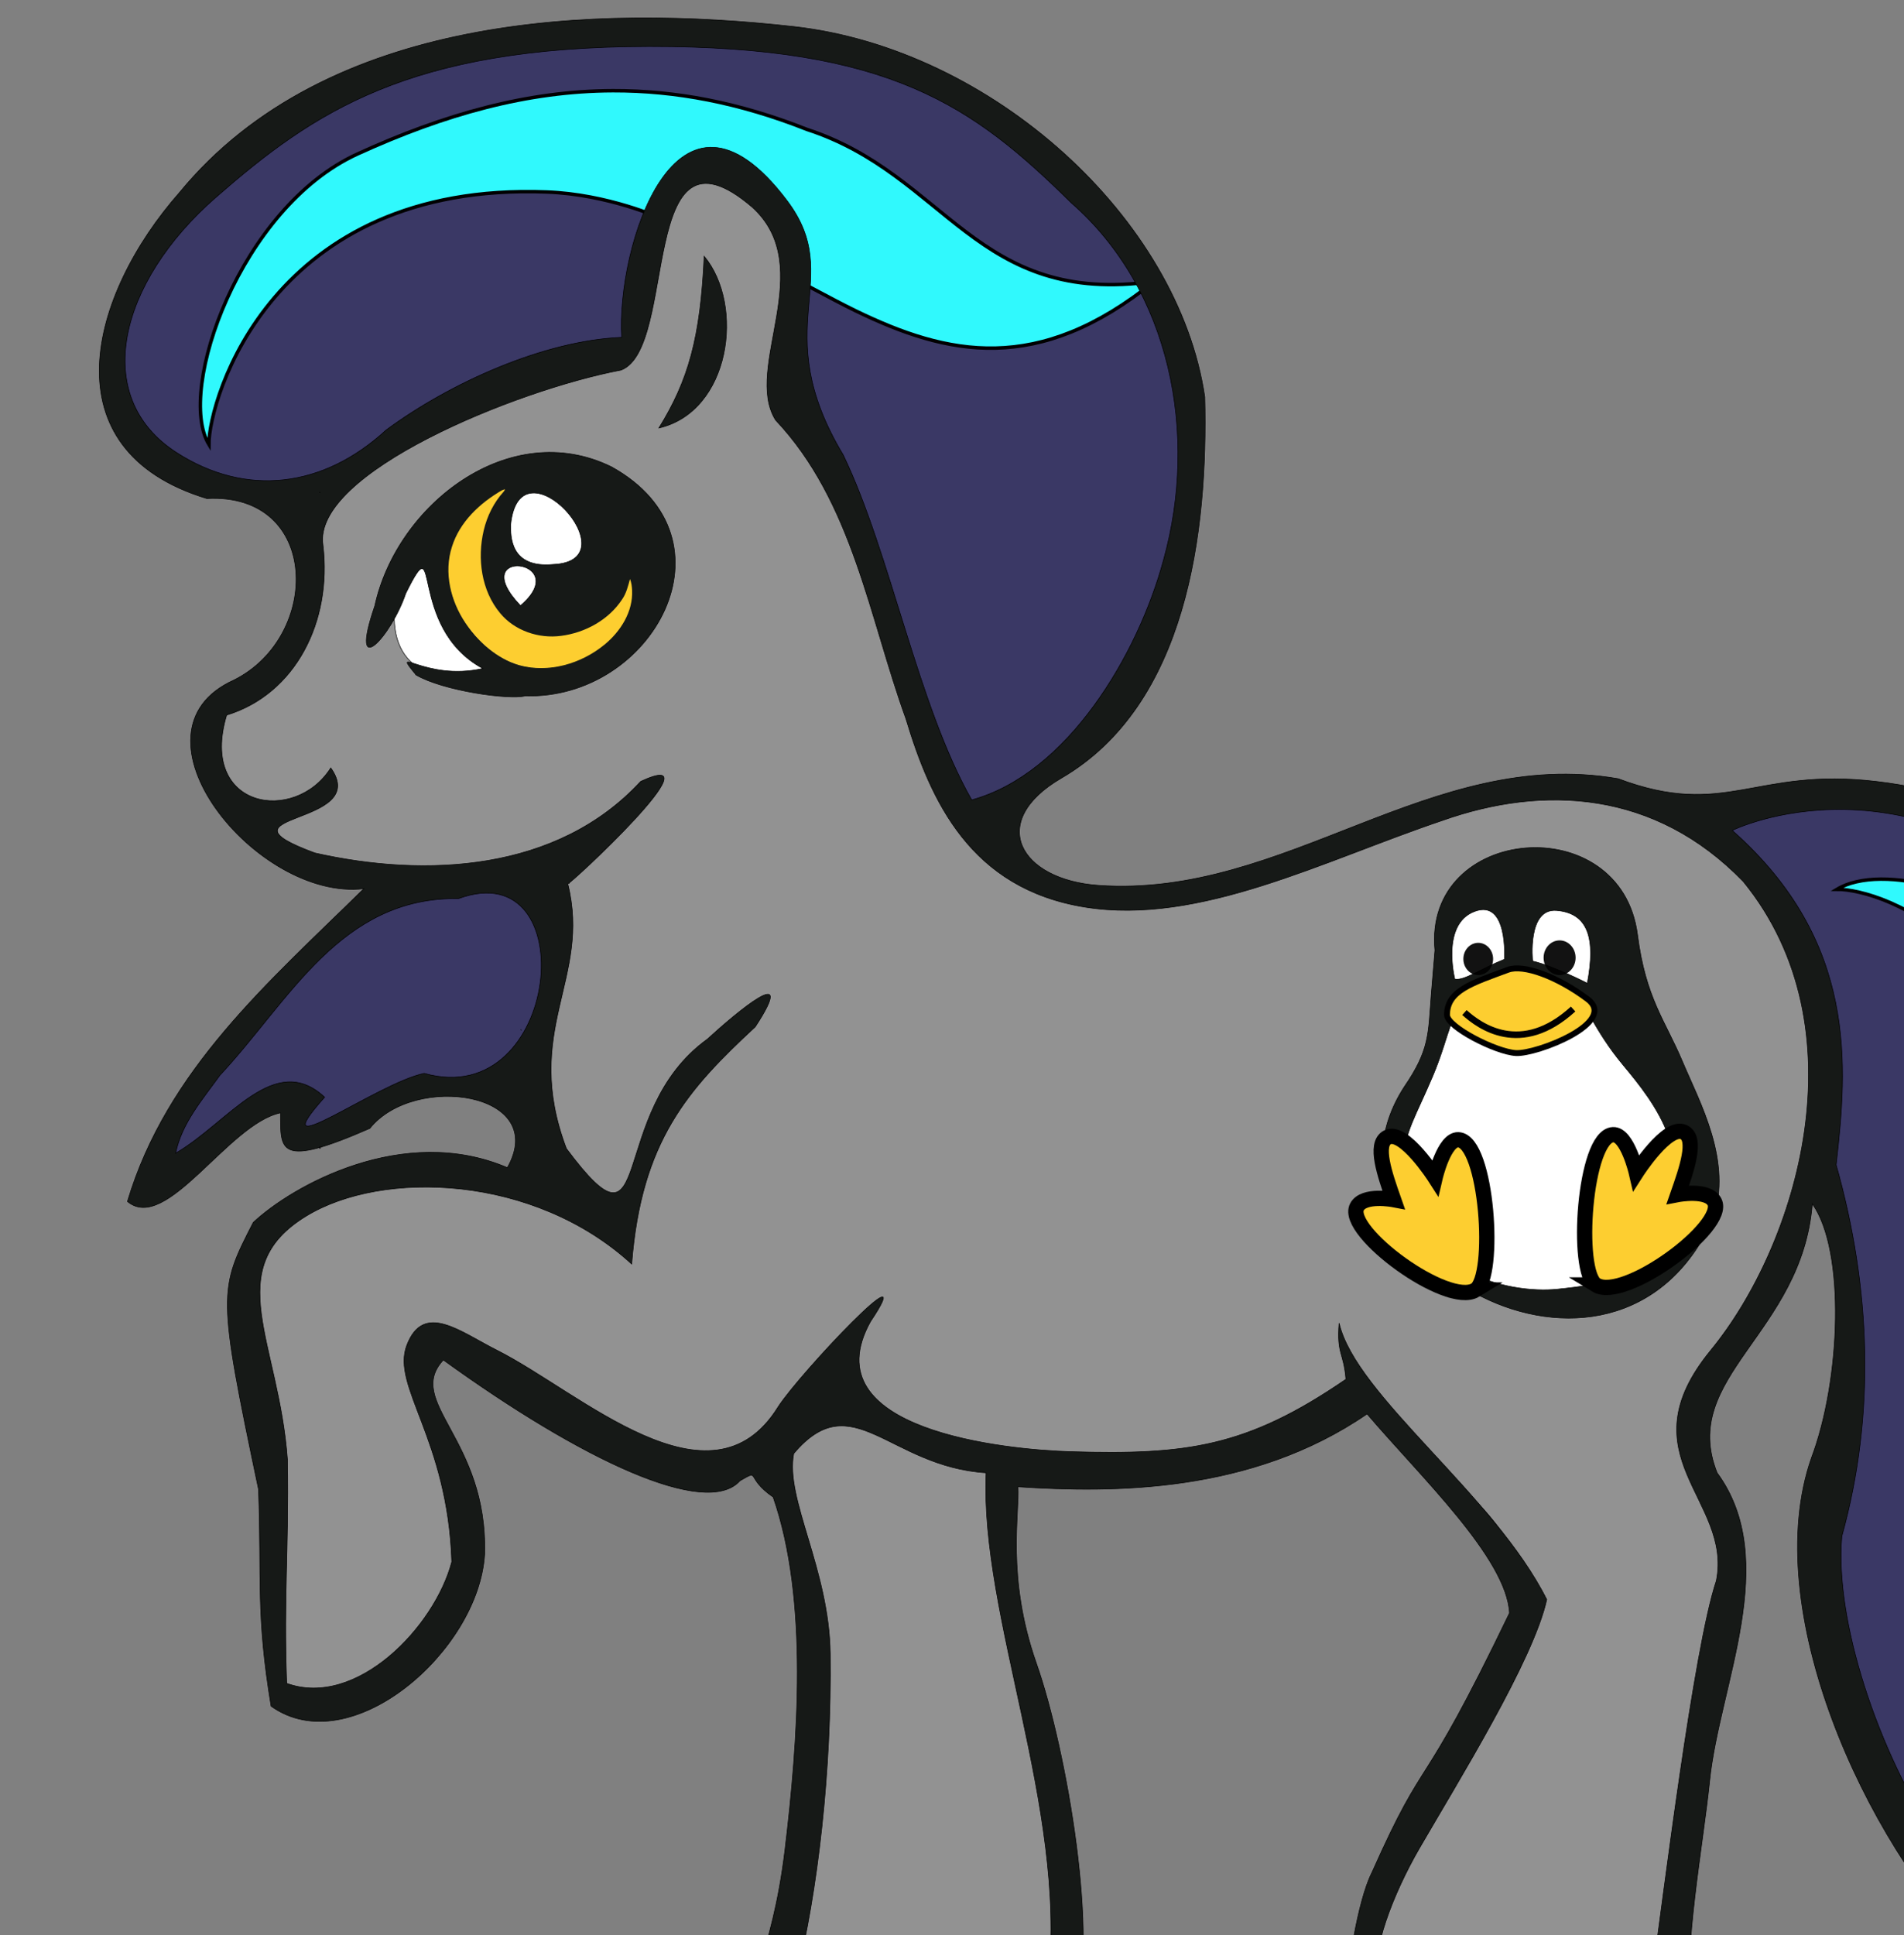 <?xml version="1.0" encoding="UTF-8" standalone="no"?>
<!-- Created with Inkscape (http://www.inkscape.org/) -->

<svg
   xmlns:dc="http://purl.org/dc/elements/1.1/"
   xmlns:cc="http://creativecommons.org/ns#"
   xmlns:rdf="http://www.w3.org/1999/02/22-rdf-syntax-ns#"
   xmlns:svg="http://www.w3.org/2000/svg"
   xmlns="http://www.w3.org/2000/svg"
   xmlns:sodipodi="http://sodipodi.sourceforge.net/DTD/sodipodi-0.dtd"
   xmlns:inkscape="http://www.inkscape.org/namespaces/inkscape"
   id="svg4900"
   version="1.1"
   inkscape:version="0.91 r13725"
   width="3302"
   height="3355"
   viewBox="0 0 3302 3355"
   sodipodi:docname="ponytweak.svg"
   inkscape:export-filename="/Users/cganoteadmin/Documents/ncgas/game/pony256.png"
   inkscape:export-xdpi="6.127739"
   inkscape:export-ydpi="6.127739">
  <rect x="0" y="0" width="3302" height="3355" fill="#808080" stroke="none"/>
  <defs
     id="defs4904" />
  <sodipodi:namedview
     pagecolor="#ffffff"
     bordercolor="#666666"
     borderopacity="1"
     objecttolerance="10"
     gridtolerance="10"
     guidetolerance="10"
     inkscape:pageopacity="0"
     inkscape:pageshadow="2"
     inkscape:window-width="1253"
     inkscape:window-height="747"
     id="namedview4902"
     showgrid="false"
     inkscape:zoom="0.12478047"
     inkscape:cx="2582.5721"
     inkscape:cy="1530.4666"
     inkscape:window-x="148"
     inkscape:window-y="0"
     inkscape:window-maximized="0"
     inkscape:current-layer="svg4900" />
  <path
     style="fill:#ffffff;fill-rule:evenodd;stroke:#000000;stroke-width:1px;stroke-linecap:butt;stroke-linejoin:miter;stroke-opacity:1;fill-opacity:1"
     d="m 829.645,841.947 c 0,0 -151.941,101.294 -161.588,171.235 -9.647,69.941 -26.529,258.058 50.647,277.352 77.176,19.294 588.469,-137.47 610.175,-183.294 21.706,-45.824 -282.176,-311.117 -335.235,-318.352 -53.059,-7.235 -164,53.059 -164,53.059 z"
     id="path4729"
     inkscape:connector-curvature="0" />
  <path
     style="fill:#ffffff;fill-opacity:1;fill-rule:evenodd;stroke:#000000;stroke-width:1px;stroke-linecap:butt;stroke-linejoin:miter;stroke-opacity:1"
     d="m 2640.876,1483.475 c 0,0 -125.412,28.941 -135.059,120.588 -9.647,91.647 -12.059,231.529 -31.353,260.47 -19.294,28.941 -50.771,125.56 -48.235,147.117 4.824,41 102.032,255.647 243.588,255.646 106.117,0 278.454,-43.398 277.352,-205 -1.264,-185.399 -94.059,-282.176 -110.941,-356.94 -12.76,-56.51 -24.118,-132.647 -69.941,-176.058 -35.408,-33.545 -125.412,-45.823 -125.412,-45.823 z"
     id="path4156"
     inkscape:connector-curvature="0"
     sodipodi:nodetypes="csssssssc" />
  <path
     style="fill:#3a3865;fill-opacity:1;stroke:#000000;stroke-opacity:1"
     d="m 1115.441,74.084 c -147.499,1.022 -297.219,15.071 -436.576,66.221 -97.378,35.676 -185.986,92.189 -265.057,158.781 -57.724,46.992 -113.545,98.5 -152.559,162.601 -30.524,49.499 -52.828,106.172 -53,165.001 -0.085,46.273 15.636,93.191 47.348,127.424 33.892,37.445 79.964,62.033 127.697,77.031 59.975,18.031 126.094,15.295 183.951,-8.893 41.786,-16.782 78.825,-43.378 112.41,-73.003 95.928,-68.342 204.643,-119.835 319.862,-144.94 28.533,-5.865 57.421,-9.509 86.471,-10.292 -4.626,-79.061 10.861,-158.715 41.821,-231.623 14.877,-33.122 34.847,-66.091 65.837,-86.205 19.96,-12.154 45.438,-15.309 67.498,-6.066 38.722,14.331 66.73,46.652 92.383,77.801 24.782,31.404 43.04,69.494 43.697,109.948 2.454,53.759 -10.903,107.472 -4.59,161.334 5.829,61.929 29.715,120.772 61.243,173.895 21.903,43.182 37.879,89.374 54.236,135.002 47.016,135.732 80.915,276.401 140.63,407.519 9.794,21.124 20.419,41.866 31.972,62.084 77.692,-19.806 143.019,-71.819 194.01,-132.09 79.567,-95.375 133.499,-211.074 160.335,-332.07 30.106,-141.412 16.608,-293.801 -48.037,-424.02 C 1955.918,446.621 1912.115,390.226 1859.545,343.807 1801.014,286.94 1740.136,231.364 1669.758,189.366 1607.267,151.352 1538.314,124.752 1467.3,107.708 1352.354,79.737 1233.301,74.002 1115.441,74.084 Z M 3182.854,1396.941 c -63.37,1.329 -127.626,11.821 -185.443,38.572 -5.014,4.315 -1.544,12.227 3.85,14.328 76.678,67.725 137.898,155.297 165.023,254.708 26.059,92.88 23.392,190.986 12.772,286.135 -0.755,11.682 -3.942,23.692 -2.218,35.38 53.809,190.182 65.854,393.863 21.599,587.23 -5.105,24.937 -14.867,49.292 -13.945,75.133 -1.8,88.573 19.878,175.698 47.486,259.227 44.539,131.004 112.42,254.657 202.891,359.609 48.663,55.36 107.833,101.873 174.772,133.103 63.422,30.348 131.781,49.157 200.873,61.227 -49.046,-147.44 -81.308,-300.585 -94.57,-455.402 -9.362,-117.41 -6.087,-237.348 24.967,-351.458 16.641,-59.884 42.672,-117.448 78.802,-168.157 13.662,-26.315 19.335,-55.751 26.914,-84.146 26.736,-113.972 34.866,-232.25 24.987,-348.865 -11.532,-127.882 -49.246,-255.377 -121.829,-362.253 -32.657,-48.346 -72.435,-91.6 -116.165,-130.103 -82.326,-82.947 -182.566,-151.007 -295.753,-183.265 -50.296,-14.419 -102.68,-21.646 -155.011,-21 z M 839.287,1541.762 c -17.435,0.081 -33.935,6.801 -50.865,9.564 -73.267,-0.617 -145.583,27.131 -201.656,73.895 -76.337,61.267 -130.439,144.087 -195.079,216.491 -23.215,25.704 -43.569,53.823 -62.775,82.594 -14.8,22.65 -26.616,47.476 -32.811,73.864 -2.348,4.998 0.822,13.347 7.287,11.705 20.871,-10.093 38.817,-25.064 57.057,-39.126 36.183,-28.988 70.398,-62.398 113.771,-80.438 22.28,-8.36 49.15,-6.732 68.593,7.969 2.909,1.947 5.705,4.061 8.404,6.29 -11.597,13.938 -26.044,27.38 -30.348,45.633 -0.101,9.392 11.408,14.563 19.195,10.428 22.482,-5.929 42.04,-19.121 62.867,-28.98 42.41,-22.328 84.213,-47.33 130.428,-60.543 10.593,0.361 20.469,5.273 31.152,5.323 43.961,5.019 90.279,-10.44 120.744,-42.923 41.735,-42.346 61.128,-102.943 60.979,-161.594 -0.516,-36.034 -9.677,-73.962 -34.342,-101.301 -18.472,-19.786 -45.577,-30.558 -72.602,-28.852 z"
     id="path4910-49"
     inkscape:connector-curvature="0" />
  <path
     style="fill:#30f9fd;fill-rule:evenodd;stroke:#000000;stroke-width:6;stroke-linecap:butt;stroke-linejoin:miter;stroke-miterlimit:4;stroke-dasharray:none;stroke-opacity:1;fill-opacity:1"
     d="M 1062.984 157.277 C 914.619 157.732 770.83 198.083 620.092 266.896 C 417.245 359.498 305.289 675.874 362.266 770.705 C 361.964 691.404 472.055 314.724 948.131 332.852 C 1054.908 336.917 1145.078 378.029 1145.078 378.029 C 1188.703 212.019 1347.138 365.9 1362.721 475.047 C 1362.721 475.047 1443.788 519.397 1483.672 538.77 C 1643.207 616.258 1799.823 650.939 2001.709 487.836 C 1692.632 532.199 1641.715 303.275 1399.572 224.461 C 1281.954 177.859 1171.251 156.946 1062.984 157.277 z M 3261.756 1524.215 C 3231.287 1524.452 3204.981 1530.278 3185.719 1541.852 C 3265.019 1541.55 3565.445 1643.169 3547.318 2119.244 C 3531.056 2546.352 3167.8 3048.648 3671.932 3367.693 C 3475.061 3126.398 3526.059 2855.191 3604.873 2613.049 C 3715.337 2334.25 3757.72 2030.758 3638.691 1770.022 C 3564.9 1608.378 3381.289 1523.284 3261.756 1524.215 z "
     id="path4952" />
  <path
     style="fill:#929292;fill-opacity:1;stroke:#000000;stroke-opacity:1"
     d="m 1224.047,316.232 c -19.609,-0.222 -36.155,13.629 -45.547,29.869 -18.129,30.963 -24.666,66.921 -31.807,101.627 -9.945,49.451 -15.388,100.317 -33.303,147.5 -7.277,17.7 -17.392,36.88 -36.166,44.578 -83.742,16.562 -165.065,43.863 -243.918,76.279 -69.769,29.502 -138.68,63.048 -199.203,109.08 -27.99,22.168 -55.922,47.436 -70.041,81.031 -6.288,14.643 -7.23,30.96 -4.471,46.529 7.876,77.738 -12.388,160.573 -65.01,219.938 -27.195,30.863 -63.101,53.963 -102.514,65.654 -10.069,33.268 -14.476,71.015 0.688,103.484 12.304,27.09 40.149,45.276 69.508,48 43.801,4.93 88.239,-18.187 112.074,-54.752 8.43,11.981 14.158,28.95 5.607,42.359 -11.895,17.915 -33.348,25.571 -52.299,33.619 -14.863,6.6 -31.731,10.376 -44.227,21.301 -5.353,4.543 -4.438,12.914 0.623,17.301 14.099,13.165 32.999,19.422 50.441,26.83 18.291,7.651 38.28,9.625 57.57,13.609 106.254,18.335 217.442,19.421 321.506,-11.527 75.589,-22.324 145.99,-63.781 199.436,-122.037 11.18,-4.461 22.638,-11.315 34.975,-10.115 5.101,2.413 0.796,9.331 -0.644,12.928 -14.871,26.192 -36.533,47.935 -56.705,70.059 -33.131,34.511 -67.488,68.598 -103.652,99.592 -3.899,-2.622 -4.182,4.546 -2.461,8.682 12.023,48.984 8.53,100.282 -2.367,149.189 -12.359,56.4 -28.968,113.048 -27.801,171.441 0.395,45.98 10.463,91.592 26.982,134.371 18.77,24.309 37.072,49.849 61.625,68.733 8.881,6.734 21.988,12.44 32.24,5.207 13.003,-9.905 17.476,-26.772 23.062,-41.365 16.281,-50.477 31.234,-102.065 60.26,-146.93 18.619,-29.672 43.217,-55.666 71.617,-76.391 28.039,-24.948 55.96,-50.567 87.959,-70.441 4.875,-2.28 10.598,-6.955 16.041,-4.928 1.238,8.76 -4.702,16.833 -8.201,24.531 -7.459,12.477 -13.611,26.338 -25.158,35.613 -56.874,52.851 -112.31,109.693 -148.176,179.385 -35.81,68.265 -51.915,145.046 -58.096,221.375 -93.254,-83.984 -218.583,-128.153 -343.26,-131.156 -70.576,-1.317 -143.031,9.566 -206.246,42.334 -35.655,18.912 -69.892,46.028 -85.285,84.51 -16.078,39.849 -10.565,84.078 -2.904,125.16 13.486,67.497 32.222,134.193 38.648,202.85 3.271,32.338 1.712,65.044 2.055,97.545 -0.656,98.204 -5.731,196.409 -2.158,294.615 0.162,5.59 0.357,11.176 0.545,16.766 39.321,15.065 83.999,9.328 121.447,-8.44 53.988,-25.438 97.659,-69.226 130.104,-118.715 16.869,-26.297 30.969,-54.781 38.705,-85.137 -2.084,-75.53 -17.935,-150.312 -44.285,-221.029 -12.526,-36.209 -29.572,-71.166 -36.82,-109 -5.046,-24.404 1.078,-51.116 17.764,-69.848 10.809,-12.556 28.96,-14.911 44.227,-10.709 34.045,9.19 63.023,30.305 94.391,45.615 63.341,32.77 121.02,75.165 182.902,110.541 47.816,27.211 98.076,53.321 153.055,61.822 36.473,5.792 75.852,-0.078 106.285,-21.969 22.063,-15.099 38.363,-36.806 52.422,-59.191 32.72,-44.008 70.255,-84.448 108.094,-124.182 19.678,-19.697 38.728,-40.437 61.404,-56.764 1.52,-0.871 6.349,-4.356 4.674,-0.441 -7.717,20.463 -23.651,36.652 -31.252,57.311 -11.952,27.371 -15.358,60.196 -1.465,87.535 16.294,32.659 48.621,53.359 80.734,68.303 59.523,26.669 124.407,38.513 188.773,46.414 66.944,7.864 134.513,8.689 201.832,7.24 71.052,-1.869 142.598,-12.393 208.859,-38.988 56.729,-22.289 109.313,-53.798 159.426,-88.221 l 28.864,24.864 c 58.064,120.099 147.986,120.141 228.353,225.621 31.391,41.833 62.744,84.148 86.578,130.873 -11.897,49.142 -34.287,94.864 -56.459,140.029 -52.385,104.073 -114.021,203.062 -171.957,304.068 -26.227,48.577 -49.438,99.498 -61.676,153.551 -3.795,19.817 -7.443,41.259 -0.188,60.75 159.214,-2.92 318.427,-5.844 477.641,-8.766 25.471,-184.747 47.898,-370.099 81.137,-553.559 8.235,-44.13 17.07,-88.266 30.145,-131.129 7.405,-37.903 -2.567,-76.762 -18.25,-111.287 -19.767,-44.931 -47.284,-88.394 -50.559,-138.51 -2.937,-39.051 11.108,-77.511 31.955,-110.123 17.828,-28.495 41.484,-52.685 59.691,-80.961 61.91,-91.88 104.043,-196.875 124.502,-305.682 20.73,-111.484 16.582,-229.756 -25.744,-335.908 -18.955,-47.36 -44.913,-92.184 -77.949,-131.105 -59.721,-61.664 -136.041,-108.214 -220,-127.733 -95.477,-22.878 -196.447,-11.814 -288.82,19.057 -132.858,43.929 -260.629,103.393 -396.609,137.785 -87.931,22.082 -181.377,32.255 -270.375,9.598 -63.256,-15.465 -121.952,-49.737 -164.807,-98.93 -55.11,-62.277 -85.572,-141.452 -109.363,-219.99 -45.838,-126.989 -72.365,-261.342 -133.289,-382.66 -24.608,-49.271 -55.669,-95.456 -93.254,-135.744 -15.796,-26.356 -15.388,-58.126 -12.258,-87.555 6.93,-61.368 27.104,-122.218 20.451,-184.607 -3.526,-36.027 -20.014,-70.808 -47.059,-95.1 -21.306,-18.057 -44.664,-36.238 -72.668,-41.904 -3.678,-0.652 -7.416,-0.984 -11.152,-0.924 z m -293.314,492.467 c 113.489,-2.658 208.014,81.871 211.754,189.361 l -206.644,6.453 206.756,0 c 0,107.549 -132.442,181.345 -245.962,182.231 -113.52,0.886 -211.107,-7.833 -212.977,-115.368 C 681.788,963.842 817.243,811.357 930.732,808.699 Z M 2662.836,1471.549 c 50.139,-0.381 102.213,18.958 135.719,57.357 24.89,27.791 37.67,64.505 41.205,101.264 6.481,48.439 20.902,95.727 42.783,139.434 14.969,29.903 29.536,59.953 42.389,90.828 24.769,55.374 50.87,112.514 54.691,173.805 1.51,28.12 -1.278,57.369 -12.494,83.662 -26.951,58.606 -71.085,111.145 -129.887,139.496 -60.232,29.715 -130.852,32.484 -195.065,15.73 -78.035,-20.35 -150.129,-66.928 -197.188,-132.928 -33.995,-47.488 -52.31,-107.551 -42.549,-165.783 5.617,-36.654 22.074,-70.999 43.293,-101.16 17.594,-26.713 30.712,-56.866 34.072,-88.904 3.946,-36.488 5.512,-73.198 9.105,-109.727 1.225,-13.842 2.865,-27.642 1.398,-41.52 -1.456,-41.961 14.165,-84.63 45.272,-113.574 33.871,-32.236 81.198,-47.873 127.254,-47.98 z m -1676.289,59.377 c 0.005,-0.023 0.041,-0.02 0.117,0.023 1.258,1.626 -0.154,0.14 -0.117,-0.023 z m -432.506,455.971 c -0.952,9.509 5.426,0.193 0,0 z m 905.105,483.357 c -29.121,-0.057 -54.859,17.477 -74.002,38.047 -4.758,5.449 -11.416,10.263 -11.004,18.225 -4.172,37.344 6.937,74.146 16.723,109.752 21.335,71.768 44.693,144.291 47.322,219.568 2.402,128.895 -5.777,257.975 -23.307,385.68 -9.059,64.766 -20.71,129.249 -36.617,192.709 147.487,-1.018 294.974,-2.039 442.461,-3.057 12.921,-120.047 -3.498,-240.894 -25.883,-358.805 -24.262,-128.491 -58.42,-255.29 -75.213,-384.975 -5.615,-44.995 -8.827,-90.399 -6.777,-135.695 -51.041,-2.536 -100.138,-20.001 -145.5,-42.738 -31.446,-14.699 -62.188,-33.804 -97.273,-38.182 -3.629,-0.386 -7.28,-0.577 -10.93,-0.529 z"
     id="path4910-4"
     inkscape:connector-curvature="0"
     sodipodi:nodetypes="cccccccccccccccccccccccccccccccccccccccccccccccccccccccccccccccccccccccccccccccccccccccccccccccccccccscccssscccccccccccccccccccccccccccccccccccc" />
  <path
     style="fill:#161917;fill-opacity:1;stroke:#000000;stroke-opacity:1"
     d="m 304.573,1999.47 c 92.452,-53.888 171.463,-178.105 258.437,-97.156 -113.412,126.648 91.501,-25.048 172.738,-41.358 237.262,67.015 278.906,-383.337 59.357,-303.013 -204.951,-2.934 -292.574,176.626 -413.88,306.548 -30.057,41.824 -66.114,83.018 -76.652,134.978 z m 250.729,-10.713 -1.835,0.057 z m 349.271,-202.837 -1.955,-0.573 z m -349,-932 -1.955,-0.573 z M 2523.075,1697.644 c 17.504,2.339 42.687,-17.038 85.942,-34.451 0,0 6.963,-105.025 -51.723,-82.998 -58.687,22.027 -34.219,117.449 -34.219,117.449 z m -34.553,-50.055 c -20.66,-217.292 323.076,-246.932 351.343,-26.845 14.134,110.044 47.984,148.53 77.922,219.627 29.938,71.097 87.417,173.307 52.949,273.002 -169.188,375.906 -721.889,59.839 -535.638,-228.718 44.318,-64.774 41.679,-90.736 47.098,-161.431 z m 390.065,498.118 c 72.097,-133.334 -9.944,-234.559 -63.411,-298.757 -53.468,-64.198 -63.46,-108.456 -88.633,-125.2 -45.739,-30.423 -140.998,-42.912 -179.187,11.812 -28.857,6.136 -33.144,62.532 -62.375,131.602 -29.232,69.07 -48.965,98.177 -49.436,139.182 -2.36,205.114 183.757,239.092 264.951,230.832 80.052,-8.144 139.802,-18.66 178.091,-89.471 z m -125.815,-441.054 c 14.754,-77.499 1.71,-121.427 -53.162,-126.071 -51.583,-4.366 -41.594,87.77 -41.594,87.77 35.76,8.055 94.756,38.301 94.756,38.301 z M 721.753,1170.349 c -45.747,-55.393 14.336,11.418 115.52,-11.338 -133.222,-71.964 -71.22,-256.045 -133.596,-130.154 -24.774,73.876 -99.839,156.238 -53.687,21.592 38.01,-175.132 233.583,-327.979 410.577,-241.007 224.91,124.778 71.331,403.854 -149.734,397.094 -28.493,7.232 -142.288,-8.966 -189.08,-36.186 z m 157.074,-25.264 c 94.852,46.975 231.214,-39.706 212.601,-132.987 -9.591,56.477 -92.034,109.237 -165.101,91.76 -109.167,-26.113 -120.837,-180.716 -55.821,-250.277 -159.233,92.734 -81.945,246.802 8.321,291.505 z m 23.795,-95.059 c 94.372,-80.668 -97.459,-102.184 0,0 z m 56.705,-71.417 c 139.227,-5.869 -58.346,-222.725 -73.674,-68.895 -0.141,19.597 -1.416,75.904 73.674,68.895 z M 1142.658,742.112 c 51.111,-82.557 72.099,-156.248 78.509,-297.93 70.957,85.621 45.282,269.4 -78.509,297.93 z m 1861.478,697.621 c 218.226,192.973 199.688,408.394 180.161,579.822 60.489,213.994 68.412,433.228 9.912,643.922 -12.713,145.366 61.601,372.04 168.505,532.381 92.467,138.688 192.885,248.228 436.506,293.944 0,0 -222.621,-640.902 12.718,-965.935 26.094,-36.039 183.277,-600.099 -177.616,-912.601 -318.529,-325.211 -630.185,-171.533 -630.185,-171.533 z M 1818.281,3429.11 c 31.644,-295.175 -118.945,-626.696 -108.143,-875.626 -168.841,-10.786 -231.959,-153.771 -333.594,-33.366 -15.378,78.565 61.456,200.164 63.31,347.271 2.528,200.649 -21.192,410.902 -59.671,564.749 z m 517.682,49.143 c -2.489,-56.325 19.108,-184.334 43.134,-231.413 97.88,-219.866 78.867,-118.198 238.716,-450.218 -4.825,-95.241 -155.156,-237.255 -246.95,-345.183 -201.023,138.231 -442.072,136.944 -605.493,126.303 3.16,45.477 -20.643,156.347 32.014,306.23 53.194,151.409 109.796,486.074 64.945,600.197 l -540.599,0.176 c -35.91,-41.726 16.357,-82.841 39.745,-278.182 22.226,-185.636 41.499,-432.128 -20.6,-610.529 -49.885,-34.383 -20.977,-49.125 -57.506,-28.371 -58.488,65.425 -273.625,-35.27 -514.487,-209.376 -67.516,72.623 77.306,136.245 71.624,336.714 -10.336,169.072 -233.599,361.15 -370.347,263.534 -26.514,-160.563 -16.091,-216.965 -21.804,-375.961 -71.681,-340.853 -69.11,-345.887 -9.163,-462.721 67.318,-63.263 260.076,-172.171 440.737,-95.047 73.491,-130.783 -161.143,-164.827 -238.544,-68.058 -160.403,70.243 -154.677,37.691 -154.904,-26.932 -90.583,18.977 -198.125,210.128 -265.459,153.69 68.155,-228.431 244.774,-379.928 410.078,-542.38 C 445.473,1563.002 206.469,1268.64 405.933,1178.895 557.454,1103.092 555.573,853.921 358.635,864.328 81.495,780.19 154.858,511.343 311.177,333.901 566.442,22.919 1033.71,7.565 1376.943,46.103 c 343.233,38.539 666.92,332.243 712.428,642.105 5.892,234.928 -30.872,534.037 -248.601,660.83 -129.514,75.422 -72.664,176.407 64.552,185.968 324.787,22.63 575.641,-241.523 900.956,-184.939 187.21,70.372 236.303,-20.419 448.067,4.8 211.764,25.218 334.732,117.729 478.324,259.51 226.786,223.925 259.493,837.064 101.672,1025.191 -168.037,200.304 44.481,929.874 44.481,929.874 0,0 -167.131,-41.565 -246.16,-73.828 -76.821,-31.361 -203.797,-107.718 -203.797,-107.718 -196.91,-198.278 -378.21,-600.086 -287.468,-860.033 51.102,-135.611 59.389,-359.69 1.564,-440.724 -17.872,225.173 -231.201,300.104 -165.093,466.339 111.771,152.231 4.018,367.732 -12.926,534.159 -11.344,111.42 -46.262,294.317 -32.241,393.169 -177.355,-7.859 -399.254,1.11 -596.74,-2.553 z m 529.976,-57.099 c 18.76,-132.554 71.118,-562.706 110.558,-680.444 28.232,-141.084 -160.22,-216.106 -9.703,-399.55 150.518,-183.444 263.975,-558.545 56.482,-812.759 -153.258,-158.33 -346.329,-167.928 -521.537,-105.973 -206.269,69.468 -421.244,182.346 -620.043,150.349 -198.798,-31.997 -267.564,-183.804 -310.605,-326.514 -63.9,-176.458 -92.326,-376.298 -226.042,-517.908 -56.691,-90.493 74.715,-264.734 -40.51,-369.129 -199.663,-170.843 -127.624,243.926 -227.394,282.428 -183.408,34.72 -536.038,179.121 -516.988,303.591 15.9,132.179 -47.688,258.148 -167.113,294.583 -48.709,162.51 118.515,189.556 180.609,91.545 72.438,101.975 -216.078,77.913 -27.533,147.522 192.14,43.319 420.189,32.698 565.047,-124.128 139.86,-64.832 -126.91,183.069 -126.518,177.496 41.331,165.117 -80.076,253.654 -2.366,459.107 155.605,208.677 66.993,-61.697 244.378,-189.678 50.162,-45.995 159.139,-137.596 83.198,-21.421 -116.675,108.197 -197.717,197.436 -214.334,411.303 -168.969,-154.971 -431.943,-164.192 -564.6,-83.119 -149.383,91.295 -47.182,217.699 -32.427,421.989 2.479,165.861 -6.742,231.887 -1.294,388.108 120.945,43.795 256.894,-98.049 286.305,-210.79 -7.01,-214.061 -105.402,-304.016 -77.932,-375.529 29.123,-75.817 92.305,-23.387 156.44,8.871 144.302,72.579 370.628,287.425 487.688,97.688 38.517,-59.255 250.507,-282.731 159.965,-147.508 -104.992,188.592 234.56,222.396 348.915,225.618 197.954,5.576 302.903,-7.034 475.601,-125.594 -4.119,-48.014 -16.025,-42.359 -11.857,-97.262 29.239,126.036 269.143,297.541 360.102,479.178 -23.067,105.174 -153.724,315.386 -220.965,431.486 -45.518,78.592 -85.872,183.37 -70.034,225.151 z M 306.424,784.799 c 120.795,77.468 254.119,60.985 363.061,-39.118 110.177,-81.461 273.847,-155.392 408.666,-160.787 -9.615,-154.718 94.372,-492.322 286.831,-237.088 103.213,136.879 -36.915,217.13 97.468,441.127 82.708,172.24 128.881,433.309 222.748,597.958 165.678,-45.348 288.079,-250.892 332.727,-416.326 60.476,-217.188 12.808,-467.65 -160.044,-618.853 C 1687.497,183.686 1543.499,80.104 1125.785,80.6 708.072,81.096 543.086,194.973 374.294,342.288 205.502,489.604 156.402,688.587 306.424,784.799 Z"
     id="path4910"
     inkscape:connector-curvature="0"
     sodipodi:nodetypes="ccccccccccccccccczccssccccssscsssscscccccccccscscscccccccccccscscccccscccccccsccsccccccccccccccczcssczsscsccccscccczcczccccccccccccccscccssccscccsccsccscccczzs" />
  <path
     style="fill:#fdce30;fill-opacity:1;fill-rule:evenodd;stroke:#000000;stroke-width:26.5;stroke-linecap:butt;stroke-linejoin:miter;stroke-miterlimit:4;stroke-dasharray:none;stroke-opacity:1"
     d="m 2558.742,2236.61 c -48.599,29.689 -227.267,-101.811 -205.462,-144.035 11.706,-22.668 63.545,-12.709 63.545,-12.709 -15.05,-42.995 -33.755,-96.28 -10.591,-108.026 28.587,-14.496 82.608,69.899 82.608,69.899 0,0 15.473,-66.665 40.245,-65.663 50.015,2.023 66,238.331 29.654,260.534 z"
     id="path4972"
     inkscape:connector-curvature="0"
     sodipodi:nodetypes="sscscss" />
  <path
     style="fill:#fdce30;fill-opacity:1;fill-rule:evenodd;stroke:#000000;stroke-width:26.5;stroke-linecap:butt;stroke-linejoin:miter;stroke-miterlimit:4;stroke-dasharray:none;stroke-opacity:1"
     d="m 2767.883,2227.799 c 48.599,29.689 227.267,-101.811 205.462,-144.035 -11.706,-22.668 -63.545,-12.709 -63.545,-12.709 15.05,-42.995 33.755,-96.28 10.591,-108.026 -28.587,-14.496 -82.608,69.899 -82.608,69.899 0,0 -15.473,-66.665 -40.245,-65.663 -50.015,2.023 -66,238.331 -29.654,260.534 z"
     id="path4972-7"
     inkscape:connector-curvature="0"
     sodipodi:nodetypes="sscscss" />
  <path
     style="fill:#fdce30;fill-opacity:1;fill-rule:evenodd;stroke:#000000;stroke-width:10.2;stroke-linecap:butt;stroke-linejoin:miter;stroke-miterlimit:4;stroke-dasharray:none;stroke-opacity:1"
     d="m 2509.467,1759.685 c 0.03,20.746 84.451,63.952 119.403,66.078 35.989,2.19 178.264,-53.035 124.186,-93.615 -52.264,-39.218 -110.975,-60.693 -137.681,-50.836 -63.42,23.408 -105.969,36.395 -105.908,78.372 z"
     id="path4972-7-2"
     inkscape:connector-curvature="0"
     sodipodi:nodetypes="sssss" />
  <path
     style="opacity:1;fill:#000000;fill-opacity:0.929;fill-rule:evenodd;stroke:#303030;stroke-width:0;stroke-linecap:round;stroke-linejoin:round;stroke-miterlimit:22.7;stroke-dasharray:none;stroke-dashoffset:0;stroke-opacity:1"
     id="path4935-0-4"
     ry="19.471"
     rx="17.973"
     cy="1659.527"
     cx="2573.165"
     d=""
     inkscape:connector-curvature="0" />
  <ellipse
     style="opacity:1;fill:#000000;fill-opacity:0.929;fill-rule:evenodd;stroke:#303030;stroke-width:0;stroke-linecap:round;stroke-linejoin:round;stroke-miterlimit:22.7;stroke-dasharray:none;stroke-dashoffset:0;stroke-opacity:1"
     id="path4935-0-1"
     ry="27.944"
     rx="25.794"
     cy="1662.587"
     cx="2563.63" />
  <ellipse
     style="opacity:1;fill:#000000;fill-opacity:0.929;fill-rule:evenodd;stroke:#303030;stroke-width:0;stroke-linecap:round;stroke-linejoin:round;stroke-miterlimit:22.7;stroke-dasharray:none;stroke-dashoffset:0;stroke-opacity:1"
     id="path4935-0-1-5"
     ry="30.062"
     rx="27.749"
     cy="1660.469"
     cx="2704.732" />
  <path
     style="fill:none;fill-rule:evenodd;stroke:#000000;stroke-width:11.4;stroke-linecap:butt;stroke-linejoin:miter;stroke-miterlimit:4;stroke-dasharray:none;stroke-opacity:1"
     d="m 2539.713,1755.509 c 25.62,23.176 97.853,76.698 188.447,-6.073"
     id="path5049"
     inkscape:connector-curvature="0"
     sodipodi:nodetypes="cc" />
  <path
     style="fill:#fdce30;fill-opacity:1;stroke:#000000;stroke-width:0;stroke-miterlimit:4;stroke-dasharray:none;stroke-opacity:1"
     d="m 870.635,849.977 c -38.346,22.086 -73.428,54.853 -86.893,98.133 -14.338,44.564 -2.218,93.94 23.455,131.949 22.315,32.97 54.142,61.369 92.789,73.043 51.329,14.468 107.891,-2.181 148.372,-35.475 27.89,-22.844 49.637,-57.104 47.831,-94.256 -0.361,-6.605 -1.1,-13.28 -3.643,-19.447 -3.334,12.114 -6.303,24.592 -13.432,34.943 -23.186,35.679 -64.123,58.194 -106.184,63.556 -38.413,5.159 -80.379,-8.734 -105.569,-39.318 -32.787,-39.254 -39.953,-94.936 -28.49,-143.487 5.902,-24.968 17.512,-48.476 34.764,-67.419 3.9,-5.678 2.066,-3.774 -3.001,-2.222 z"
     id="path4910-6"
     inkscape:connector-curvature="0" />
</svg>
